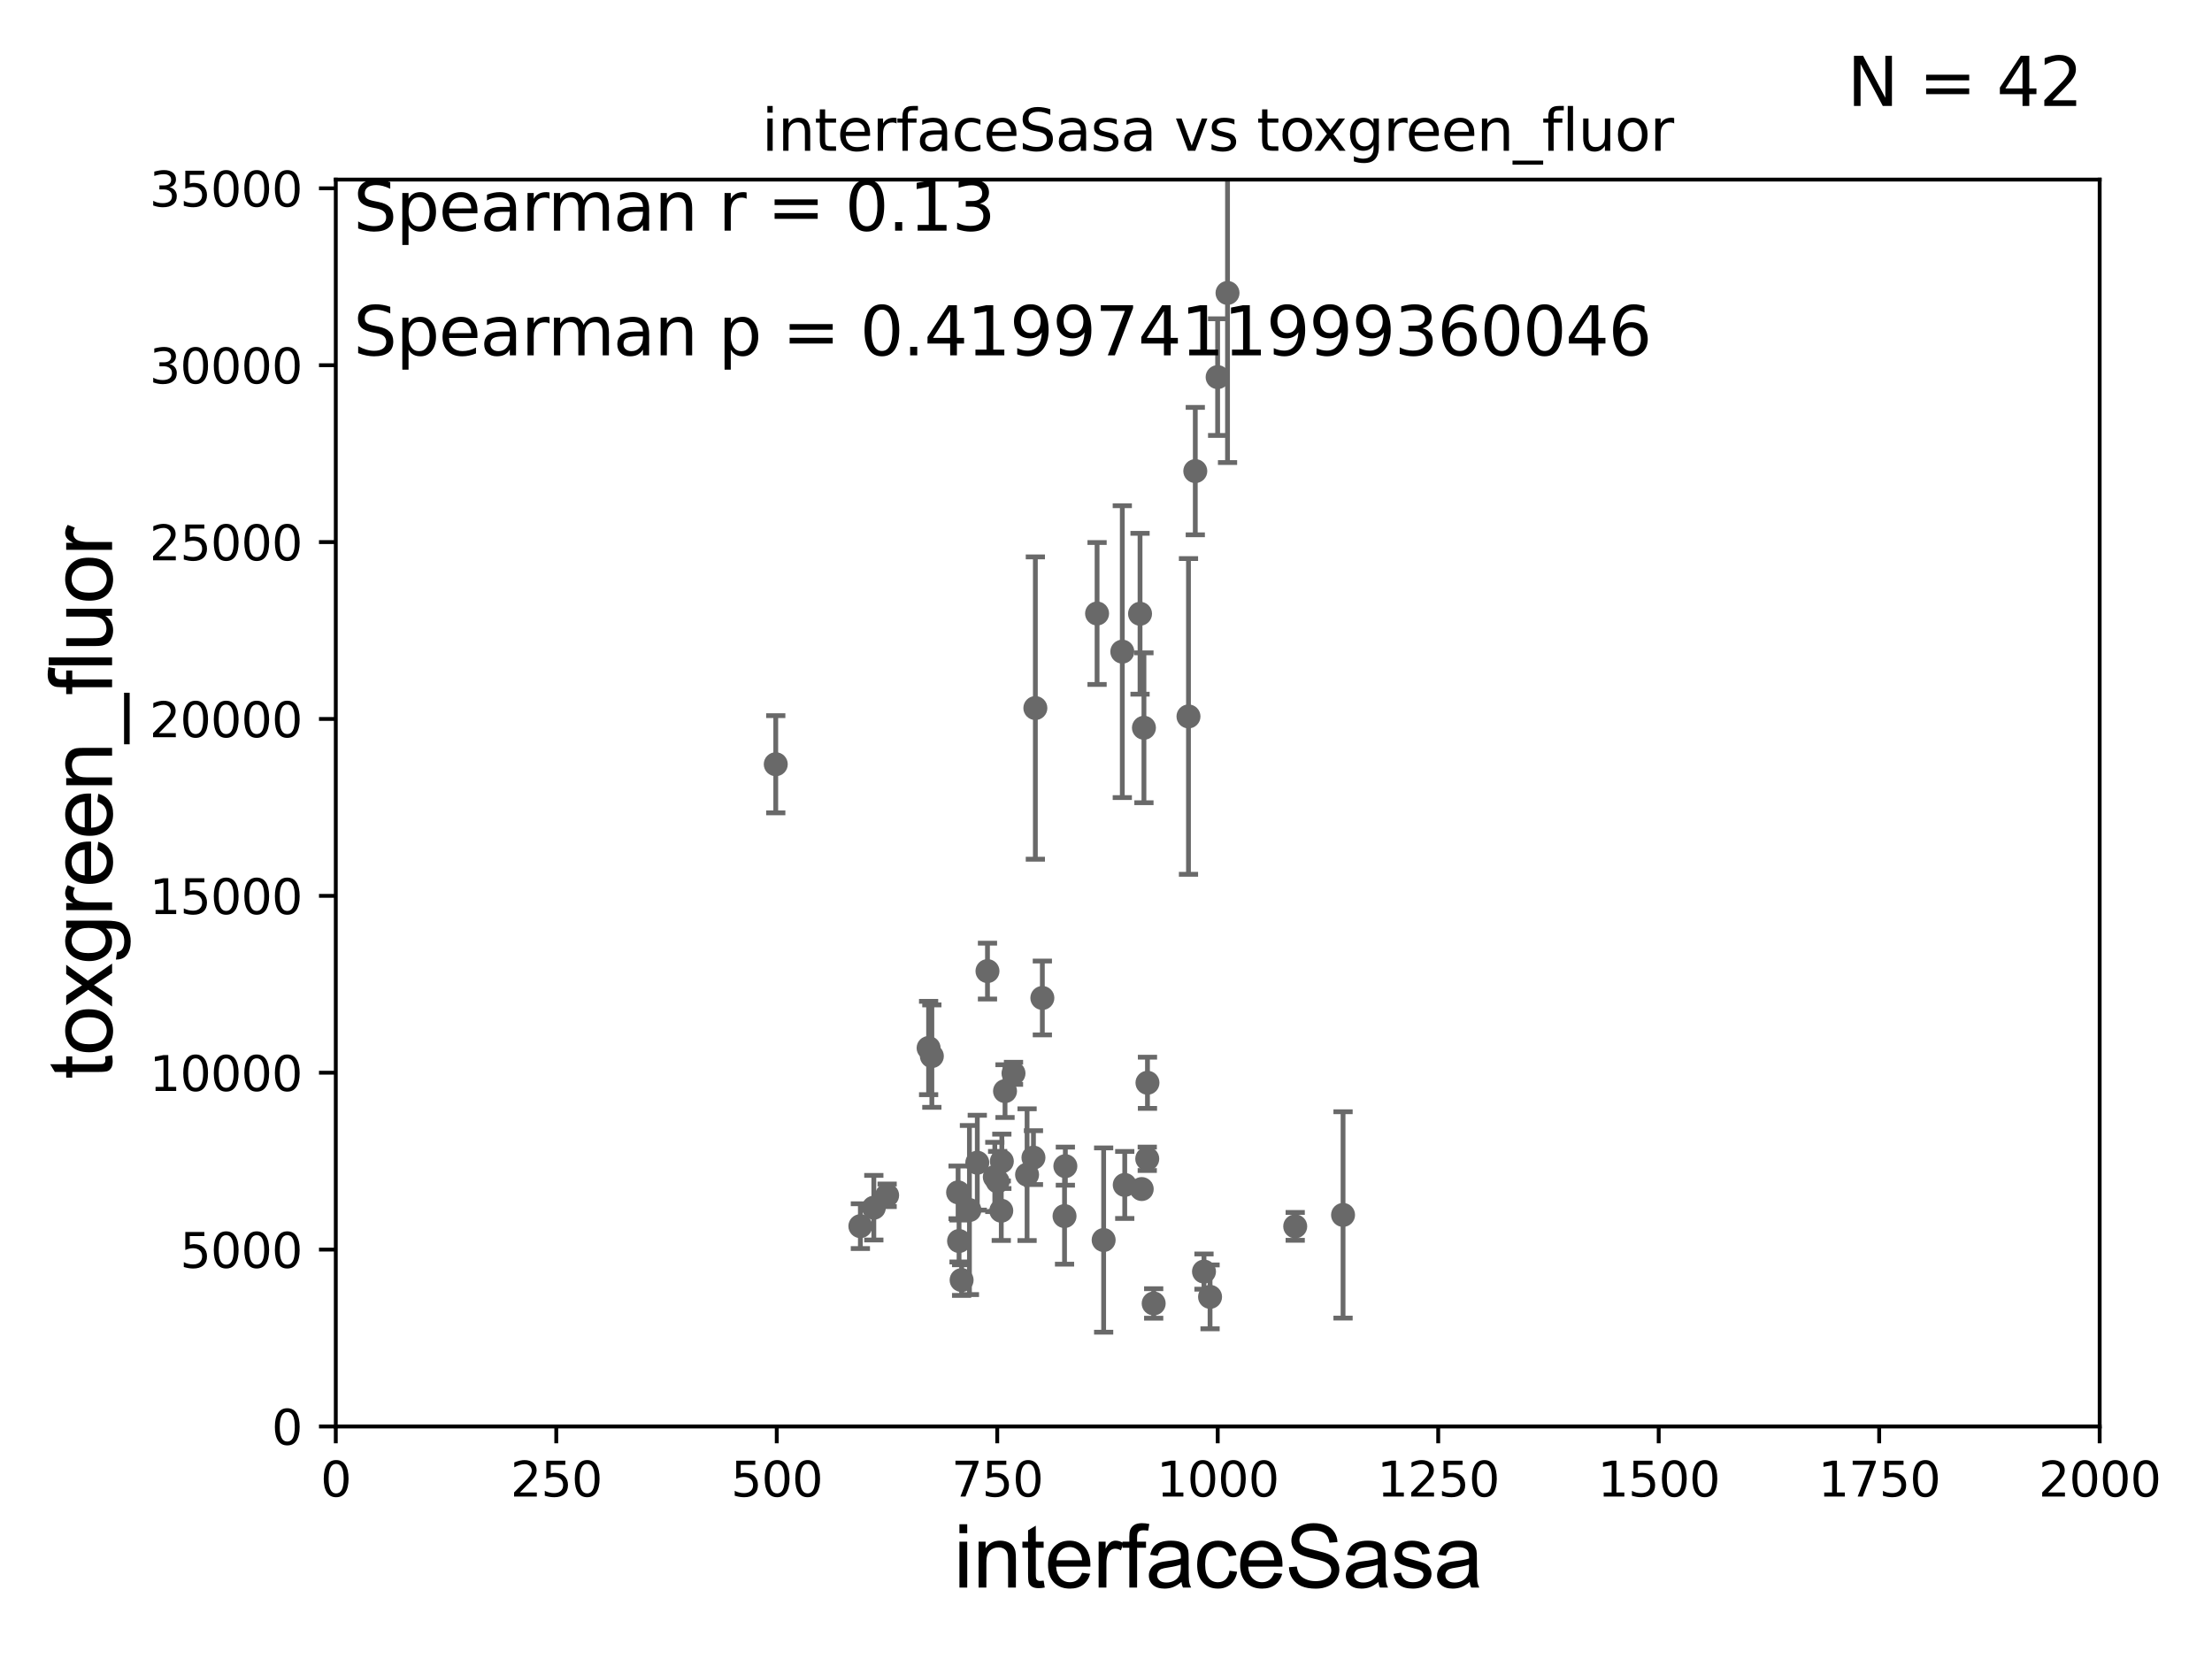 <?xml version="1.0" encoding="utf-8" standalone="no"?>
<!DOCTYPE svg PUBLIC "-//W3C//DTD SVG 1.1//EN"
  "http://www.w3.org/Graphics/SVG/1.1/DTD/svg11.dtd">
<svg xmlns:xlink="http://www.w3.org/1999/xlink" width="460.8pt" height="345.6pt" viewBox="0 0 460.8 345.6" xmlns="http://www.w3.org/2000/svg" version="1.1">
 <defs>
  <style type="text/css">*{stroke-linejoin: round; stroke-linecap: butt}</style>
 </defs>
 <g id="figure_1">
  <g id="patch_1">
   <path d="M 0 345.6 
L 460.8 345.6 
L 460.8 0 
L 0 0 
z
" style="fill: #ffffff"/>
  </g>
  <g id="axes_1">
   <g id="patch_2">
    <path d="M 69.95 297.16 
L 437.4 297.16 
L 437.4 37.411 
L 69.95 37.411 
z
" style="fill: #ffffff"/>
   </g>
   <g id="PathCollection_1">
    <defs>
     <path id="m1905a5aa98" d="M 0 1.118 
C 0.297 1.118 0.581 1 0.791 0.791 
C 1 0.581 1.118 0.297 1.118 0 
C 1.118 -0.297 1 -0.581 0.791 -0.791 
C 0.581 -1 0.297 -1.118 0 -1.118 
C -0.297 -1.118 -0.581 -1 -0.791 -0.791 
C -1 -0.581 -1.118 -0.297 -1.118 0 
C -1.118 0.297 -1 0.581 -0.791 0.791 
C -0.581 1 -0.297 1.118 0 1.118 
z
" style="stroke: #696969"/>
    </defs>
    <g clip-path="url(#pa4eaabd8e3)">
     <use xlink:href="#m1905a5aa98" x="179.231" y="255.431" style="fill: #696969; stroke: #696969"/>
     <use xlink:href="#m1905a5aa98" x="194.122" y="220.006" style="fill: #696969; stroke: #696969"/>
     <use xlink:href="#m1905a5aa98" x="208.701" y="241.922" style="fill: #696969; stroke: #696969"/>
     <use xlink:href="#m1905a5aa98" x="234.305" y="246.844" style="fill: #696969; stroke: #696969"/>
     <use xlink:href="#m1905a5aa98" x="229.91" y="258.322" style="fill: #696969; stroke: #696969"/>
     <use xlink:href="#m1905a5aa98" x="240.333" y="271.534" style="fill: #696969; stroke: #696969"/>
     <use xlink:href="#m1905a5aa98" x="182.035" y="251.586" style="fill: #696969; stroke: #696969"/>
     <use xlink:href="#m1905a5aa98" x="221.933" y="242.931" style="fill: #696969; stroke: #696969"/>
     <use xlink:href="#m1905a5aa98" x="250.813" y="264.892" style="fill: #696969; stroke: #696969"/>
     <use xlink:href="#m1905a5aa98" x="207.237" y="245.186" style="fill: #696969; stroke: #696969"/>
     <use xlink:href="#m1905a5aa98" x="239.039" y="225.561" style="fill: #696969; stroke: #696969"/>
     <use xlink:href="#m1905a5aa98" x="208.583" y="252.217" style="fill: #696969; stroke: #696969"/>
     <use xlink:href="#m1905a5aa98" x="215.684" y="147.5" style="fill: #696969; stroke: #696969"/>
     <use xlink:href="#m1905a5aa98" x="279.782" y="253.09" style="fill: #696969; stroke: #696969"/>
     <use xlink:href="#m1905a5aa98" x="217.141" y="207.894" style="fill: #696969; stroke: #696969"/>
     <use xlink:href="#m1905a5aa98" x="237.84" y="247.701" style="fill: #696969; stroke: #696969"/>
     <use xlink:href="#m1905a5aa98" x="252.077" y="270.161" style="fill: #696969; stroke: #696969"/>
     <use xlink:href="#m1905a5aa98" x="247.583" y="149.245" style="fill: #696969; stroke: #696969"/>
     <use xlink:href="#m1905a5aa98" x="213.959" y="244.705" style="fill: #696969; stroke: #696969"/>
     <use xlink:href="#m1905a5aa98" x="199.59" y="248.391" style="fill: #696969; stroke: #696969"/>
     <use xlink:href="#m1905a5aa98" x="205.71" y="202.296" style="fill: #696969; stroke: #696969"/>
     <use xlink:href="#m1905a5aa98" x="228.541" y="127.804" style="fill: #696969; stroke: #696969"/>
     <use xlink:href="#m1905a5aa98" x="161.605" y="159.204" style="fill: #696969; stroke: #696969"/>
     <use xlink:href="#m1905a5aa98" x="211.13" y="223.59" style="fill: #696969; stroke: #696969"/>
     <use xlink:href="#m1905a5aa98" x="207.826" y="246.116" style="fill: #696969; stroke: #696969"/>
     <use xlink:href="#m1905a5aa98" x="238.994" y="241.396" style="fill: #696969; stroke: #696969"/>
     <use xlink:href="#m1905a5aa98" x="203.588" y="242.21" style="fill: #696969; stroke: #696969"/>
     <use xlink:href="#m1905a5aa98" x="237.491" y="127.858" style="fill: #696969; stroke: #696969"/>
     <use xlink:href="#m1905a5aa98" x="215.287" y="241.152" style="fill: #696969; stroke: #696969"/>
     <use xlink:href="#m1905a5aa98" x="233.796" y="135.749" style="fill: #696969; stroke: #696969"/>
     <use xlink:href="#m1905a5aa98" x="255.716" y="61.025" style="fill: #696969; stroke: #696969"/>
     <use xlink:href="#m1905a5aa98" x="221.762" y="253.333" style="fill: #696969; stroke: #696969"/>
     <use xlink:href="#m1905a5aa98" x="200.321" y="266.663" style="fill: #696969; stroke: #696969"/>
     <use xlink:href="#m1905a5aa98" x="238.303" y="151.608" style="fill: #696969; stroke: #696969"/>
     <use xlink:href="#m1905a5aa98" x="193.446" y="218.317" style="fill: #696969; stroke: #696969"/>
     <use xlink:href="#m1905a5aa98" x="249.001" y="98.139" style="fill: #696969; stroke: #696969"/>
     <use xlink:href="#m1905a5aa98" x="269.817" y="255.474" style="fill: #696969; stroke: #696969"/>
     <use xlink:href="#m1905a5aa98" x="209.366" y="227.298" style="fill: #696969; stroke: #696969"/>
     <use xlink:href="#m1905a5aa98" x="201.951" y="252.074" style="fill: #696969; stroke: #696969"/>
     <use xlink:href="#m1905a5aa98" x="184.806" y="249.006" style="fill: #696969; stroke: #696969"/>
     <use xlink:href="#m1905a5aa98" x="253.655" y="78.559" style="fill: #696969; stroke: #696969"/>
     <use xlink:href="#m1905a5aa98" x="199.79" y="258.526" style="fill: #696969; stroke: #696969"/>
    </g>
   </g>
   <g id="matplotlib.axis_1">
    <g id="xtick_1">
     <g id="line2d_1">
      <defs>
       <path id="m40333fa1d7" d="M 0 0 
L 0 3.5 
" style="stroke: #000000; stroke-width: 0.8"/>
      </defs>
      <g>
       <use xlink:href="#m40333fa1d7" x="69.95" y="297.16" style="stroke: #000000; stroke-width: 0.8"/>
      </g>
     </g>
     <g id="text_1">
      <!-- 0 -->
      <g transform="translate(66.769 311.758)scale(0.1 -0.1)">
       <defs>
        <path id="DejaVuSans-30" d="M 2034 4250 
Q 1547 4250 1301 3770 
Q 1056 3291 1056 2328 
Q 1056 1369 1301 889 
Q 1547 409 2034 409 
Q 2525 409 2770 889 
Q 3016 1369 3016 2328 
Q 3016 3291 2770 3770 
Q 2525 4250 2034 4250 
z
M 2034 4750 
Q 2819 4750 3233 4129 
Q 3647 3509 3647 2328 
Q 3647 1150 3233 529 
Q 2819 -91 2034 -91 
Q 1250 -91 836 529 
Q 422 1150 422 2328 
Q 422 3509 836 4129 
Q 1250 4750 2034 4750 
z
" transform="scale(0.016)"/>
       </defs>
       <use xlink:href="#DejaVuSans-30"/>
      </g>
     </g>
    </g>
    <g id="xtick_2">
     <g id="line2d_2">
      <g>
       <use xlink:href="#m40333fa1d7" x="115.881" y="297.16" style="stroke: #000000; stroke-width: 0.8"/>
      </g>
     </g>
     <g id="text_2">
      <!-- 250 -->
      <g transform="translate(106.338 311.758)scale(0.1 -0.1)">
       <defs>
        <path id="DejaVuSans-32" d="M 1228 531 
L 3431 531 
L 3431 0 
L 469 0 
L 469 531 
Q 828 903 1448 1529 
Q 2069 2156 2228 2338 
Q 2531 2678 2651 2914 
Q 2772 3150 2772 3378 
Q 2772 3750 2511 3984 
Q 2250 4219 1831 4219 
Q 1534 4219 1204 4116 
Q 875 4013 500 3803 
L 500 4441 
Q 881 4594 1212 4672 
Q 1544 4750 1819 4750 
Q 2544 4750 2975 4387 
Q 3406 4025 3406 3419 
Q 3406 3131 3298 2873 
Q 3191 2616 2906 2266 
Q 2828 2175 2409 1742 
Q 1991 1309 1228 531 
z
" transform="scale(0.016)"/>
        <path id="DejaVuSans-35" d="M 691 4666 
L 3169 4666 
L 3169 4134 
L 1269 4134 
L 1269 2991 
Q 1406 3038 1543 3061 
Q 1681 3084 1819 3084 
Q 2600 3084 3056 2656 
Q 3513 2228 3513 1497 
Q 3513 744 3044 326 
Q 2575 -91 1722 -91 
Q 1428 -91 1123 -41 
Q 819 9 494 109 
L 494 744 
Q 775 591 1075 516 
Q 1375 441 1709 441 
Q 2250 441 2565 725 
Q 2881 1009 2881 1497 
Q 2881 1984 2565 2268 
Q 2250 2553 1709 2553 
Q 1456 2553 1204 2497 
Q 953 2441 691 2322 
L 691 4666 
z
" transform="scale(0.016)"/>
       </defs>
       <use xlink:href="#DejaVuSans-32"/>
       <use xlink:href="#DejaVuSans-35" x="63.623"/>
       <use xlink:href="#DejaVuSans-30" x="127.246"/>
      </g>
     </g>
    </g>
    <g id="xtick_3">
     <g id="line2d_3">
      <g>
       <use xlink:href="#m40333fa1d7" x="161.812" y="297.16" style="stroke: #000000; stroke-width: 0.8"/>
      </g>
     </g>
     <g id="text_3">
      <!-- 500 -->
      <g transform="translate(152.269 311.758)scale(0.1 -0.1)">
       <use xlink:href="#DejaVuSans-35"/>
       <use xlink:href="#DejaVuSans-30" x="63.623"/>
       <use xlink:href="#DejaVuSans-30" x="127.246"/>
      </g>
     </g>
    </g>
    <g id="xtick_4">
     <g id="line2d_4">
      <g>
       <use xlink:href="#m40333fa1d7" x="207.744" y="297.16" style="stroke: #000000; stroke-width: 0.8"/>
      </g>
     </g>
     <g id="text_4">
      <!-- 750 -->
      <g transform="translate(198.2 311.758)scale(0.1 -0.1)">
       <defs>
        <path id="DejaVuSans-37" d="M 525 4666 
L 3525 4666 
L 3525 4397 
L 1831 0 
L 1172 0 
L 2766 4134 
L 525 4134 
L 525 4666 
z
" transform="scale(0.016)"/>
       </defs>
       <use xlink:href="#DejaVuSans-37"/>
       <use xlink:href="#DejaVuSans-35" x="63.623"/>
       <use xlink:href="#DejaVuSans-30" x="127.246"/>
      </g>
     </g>
    </g>
    <g id="xtick_5">
     <g id="line2d_5">
      <g>
       <use xlink:href="#m40333fa1d7" x="253.675" y="297.16" style="stroke: #000000; stroke-width: 0.8"/>
      </g>
     </g>
     <g id="text_5">
      <!-- 1000 -->
      <g transform="translate(240.95 311.758)scale(0.1 -0.1)">
       <defs>
        <path id="DejaVuSans-31" d="M 794 531 
L 1825 531 
L 1825 4091 
L 703 3866 
L 703 4441 
L 1819 4666 
L 2450 4666 
L 2450 531 
L 3481 531 
L 3481 0 
L 794 0 
L 794 531 
z
" transform="scale(0.016)"/>
       </defs>
       <use xlink:href="#DejaVuSans-31"/>
       <use xlink:href="#DejaVuSans-30" x="63.623"/>
       <use xlink:href="#DejaVuSans-30" x="127.246"/>
       <use xlink:href="#DejaVuSans-30" x="190.869"/>
      </g>
     </g>
    </g>
    <g id="xtick_6">
     <g id="line2d_6">
      <g>
       <use xlink:href="#m40333fa1d7" x="299.606" y="297.16" style="stroke: #000000; stroke-width: 0.8"/>
      </g>
     </g>
     <g id="text_6">
      <!-- 1250 -->
      <g transform="translate(286.881 311.758)scale(0.1 -0.1)">
       <use xlink:href="#DejaVuSans-31"/>
       <use xlink:href="#DejaVuSans-32" x="63.623"/>
       <use xlink:href="#DejaVuSans-35" x="127.246"/>
       <use xlink:href="#DejaVuSans-30" x="190.869"/>
      </g>
     </g>
    </g>
    <g id="xtick_7">
     <g id="line2d_7">
      <g>
       <use xlink:href="#m40333fa1d7" x="345.538" y="297.16" style="stroke: #000000; stroke-width: 0.8"/>
      </g>
     </g>
     <g id="text_7">
      <!-- 1500 -->
      <g transform="translate(332.812 311.758)scale(0.1 -0.1)">
       <use xlink:href="#DejaVuSans-31"/>
       <use xlink:href="#DejaVuSans-35" x="63.623"/>
       <use xlink:href="#DejaVuSans-30" x="127.246"/>
       <use xlink:href="#DejaVuSans-30" x="190.869"/>
      </g>
     </g>
    </g>
    <g id="xtick_8">
     <g id="line2d_8">
      <g>
       <use xlink:href="#m40333fa1d7" x="391.469" y="297.16" style="stroke: #000000; stroke-width: 0.8"/>
      </g>
     </g>
     <g id="text_8">
      <!-- 1750 -->
      <g transform="translate(378.744 311.758)scale(0.1 -0.1)">
       <use xlink:href="#DejaVuSans-31"/>
       <use xlink:href="#DejaVuSans-37" x="63.623"/>
       <use xlink:href="#DejaVuSans-35" x="127.246"/>
       <use xlink:href="#DejaVuSans-30" x="190.869"/>
      </g>
     </g>
    </g>
    <g id="xtick_9">
     <g id="line2d_9">
      <g>
       <use xlink:href="#m40333fa1d7" x="437.4" y="297.16" style="stroke: #000000; stroke-width: 0.8"/>
      </g>
     </g>
     <g id="text_9">
      <!-- 2000 -->
      <g transform="translate(424.675 311.758)scale(0.1 -0.1)">
       <use xlink:href="#DejaVuSans-32"/>
       <use xlink:href="#DejaVuSans-30" x="63.623"/>
       <use xlink:href="#DejaVuSans-30" x="127.246"/>
       <use xlink:href="#DejaVuSans-30" x="190.869"/>
      </g>
     </g>
    </g>
    <g id="text_10">
     <!-- interfaceSasa -->
     <g transform="translate(198.646 330.722)scale(0.18 -0.18)">
      <defs>
       <path id="ArialMT-69" d="M 425 3934 
L 425 4581 
L 988 4581 
L 988 3934 
L 425 3934 
z
M 425 0 
L 425 3319 
L 988 3319 
L 988 0 
L 425 0 
z
" transform="scale(0.016)"/>
       <path id="ArialMT-6e" d="M 422 0 
L 422 3319 
L 928 3319 
L 928 2847 
Q 1294 3394 1984 3394 
Q 2284 3394 2536 3286 
Q 2788 3178 2913 3003 
Q 3038 2828 3088 2588 
Q 3119 2431 3119 2041 
L 3119 0 
L 2556 0 
L 2556 2019 
Q 2556 2363 2490 2533 
Q 2425 2703 2258 2804 
Q 2091 2906 1866 2906 
Q 1506 2906 1245 2678 
Q 984 2450 984 1813 
L 984 0 
L 422 0 
z
" transform="scale(0.016)"/>
       <path id="ArialMT-74" d="M 1650 503 
L 1731 6 
Q 1494 -44 1306 -44 
Q 1000 -44 831 53 
Q 663 150 594 308 
Q 525 466 525 972 
L 525 2881 
L 113 2881 
L 113 3319 
L 525 3319 
L 525 4141 
L 1084 4478 
L 1084 3319 
L 1650 3319 
L 1650 2881 
L 1084 2881 
L 1084 941 
Q 1084 700 1114 631 
Q 1144 563 1211 522 
Q 1278 481 1403 481 
Q 1497 481 1650 503 
z
" transform="scale(0.016)"/>
       <path id="ArialMT-65" d="M 2694 1069 
L 3275 997 
Q 3138 488 2766 206 
Q 2394 -75 1816 -75 
Q 1088 -75 661 373 
Q 234 822 234 1631 
Q 234 2469 665 2931 
Q 1097 3394 1784 3394 
Q 2450 3394 2872 2941 
Q 3294 2488 3294 1666 
Q 3294 1616 3291 1516 
L 816 1516 
Q 847 969 1125 678 
Q 1403 388 1819 388 
Q 2128 388 2347 550 
Q 2566 713 2694 1069 
z
M 847 1978 
L 2700 1978 
Q 2663 2397 2488 2606 
Q 2219 2931 1791 2931 
Q 1403 2931 1139 2672 
Q 875 2413 847 1978 
z
" transform="scale(0.016)"/>
       <path id="ArialMT-72" d="M 416 0 
L 416 3319 
L 922 3319 
L 922 2816 
Q 1116 3169 1280 3281 
Q 1444 3394 1641 3394 
Q 1925 3394 2219 3213 
L 2025 2691 
Q 1819 2813 1613 2813 
Q 1428 2813 1281 2702 
Q 1134 2591 1072 2394 
Q 978 2094 978 1738 
L 978 0 
L 416 0 
z
" transform="scale(0.016)"/>
       <path id="ArialMT-66" d="M 556 0 
L 556 2881 
L 59 2881 
L 59 3319 
L 556 3319 
L 556 3672 
Q 556 4006 616 4169 
Q 697 4388 901 4523 
Q 1106 4659 1475 4659 
Q 1713 4659 2000 4603 
L 1916 4113 
Q 1741 4144 1584 4144 
Q 1328 4144 1222 4034 
Q 1116 3925 1116 3625 
L 1116 3319 
L 1763 3319 
L 1763 2881 
L 1116 2881 
L 1116 0 
L 556 0 
z
" transform="scale(0.016)"/>
       <path id="ArialMT-61" d="M 2588 409 
Q 2275 144 1986 34 
Q 1697 -75 1366 -75 
Q 819 -75 525 192 
Q 231 459 231 875 
Q 231 1119 342 1320 
Q 453 1522 633 1644 
Q 813 1766 1038 1828 
Q 1203 1872 1538 1913 
Q 2219 1994 2541 2106 
Q 2544 2222 2544 2253 
Q 2544 2597 2384 2738 
Q 2169 2928 1744 2928 
Q 1347 2928 1158 2789 
Q 969 2650 878 2297 
L 328 2372 
Q 403 2725 575 2942 
Q 747 3159 1072 3276 
Q 1397 3394 1825 3394 
Q 2250 3394 2515 3294 
Q 2781 3194 2906 3042 
Q 3031 2891 3081 2659 
Q 3109 2516 3109 2141 
L 3109 1391 
Q 3109 606 3145 398 
Q 3181 191 3288 0 
L 2700 0 
Q 2613 175 2588 409 
z
M 2541 1666 
Q 2234 1541 1622 1453 
Q 1275 1403 1131 1340 
Q 988 1278 909 1158 
Q 831 1038 831 891 
Q 831 666 1001 516 
Q 1172 366 1500 366 
Q 1825 366 2078 508 
Q 2331 650 2450 897 
Q 2541 1088 2541 1459 
L 2541 1666 
z
" transform="scale(0.016)"/>
       <path id="ArialMT-63" d="M 2588 1216 
L 3141 1144 
Q 3050 572 2676 248 
Q 2303 -75 1759 -75 
Q 1078 -75 664 370 
Q 250 816 250 1647 
Q 250 2184 428 2587 
Q 606 2991 970 3192 
Q 1334 3394 1763 3394 
Q 2303 3394 2647 3120 
Q 2991 2847 3088 2344 
L 2541 2259 
Q 2463 2594 2264 2762 
Q 2066 2931 1784 2931 
Q 1359 2931 1093 2626 
Q 828 2322 828 1663 
Q 828 994 1084 691 
Q 1341 388 1753 388 
Q 2084 388 2306 591 
Q 2528 794 2588 1216 
z
" transform="scale(0.016)"/>
       <path id="ArialMT-53" d="M 288 1472 
L 859 1522 
Q 900 1178 1048 958 
Q 1197 738 1509 602 
Q 1822 466 2213 466 
Q 2559 466 2825 569 
Q 3091 672 3220 851 
Q 3350 1031 3350 1244 
Q 3350 1459 3225 1620 
Q 3100 1781 2813 1891 
Q 2628 1963 1997 2114 
Q 1366 2266 1113 2400 
Q 784 2572 623 2826 
Q 463 3081 463 3397 
Q 463 3744 659 4045 
Q 856 4347 1234 4503 
Q 1613 4659 2075 4659 
Q 2584 4659 2973 4495 
Q 3363 4331 3572 4012 
Q 3781 3694 3797 3291 
L 3216 3247 
Q 3169 3681 2898 3903 
Q 2628 4125 2100 4125 
Q 1550 4125 1298 3923 
Q 1047 3722 1047 3438 
Q 1047 3191 1225 3031 
Q 1400 2872 2139 2705 
Q 2878 2538 3153 2413 
Q 3553 2228 3743 1945 
Q 3934 1663 3934 1294 
Q 3934 928 3725 604 
Q 3516 281 3123 101 
Q 2731 -78 2241 -78 
Q 1619 -78 1198 103 
Q 778 284 539 648 
Q 300 1013 288 1472 
z
" transform="scale(0.016)"/>
       <path id="ArialMT-73" d="M 197 991 
L 753 1078 
Q 800 744 1014 566 
Q 1228 388 1613 388 
Q 2000 388 2187 545 
Q 2375 703 2375 916 
Q 2375 1106 2209 1216 
Q 2094 1291 1634 1406 
Q 1016 1563 777 1677 
Q 538 1791 414 1992 
Q 291 2194 291 2438 
Q 291 2659 392 2848 
Q 494 3038 669 3163 
Q 800 3259 1026 3326 
Q 1253 3394 1513 3394 
Q 1903 3394 2198 3281 
Q 2494 3169 2634 2976 
Q 2775 2784 2828 2463 
L 2278 2388 
Q 2241 2644 2061 2787 
Q 1881 2931 1553 2931 
Q 1166 2931 1000 2803 
Q 834 2675 834 2503 
Q 834 2394 903 2306 
Q 972 2216 1119 2156 
Q 1203 2125 1616 2013 
Q 2213 1853 2448 1751 
Q 2684 1650 2818 1456 
Q 2953 1263 2953 975 
Q 2953 694 2789 445 
Q 2625 197 2315 61 
Q 2006 -75 1616 -75 
Q 969 -75 630 194 
Q 291 463 197 991 
z
" transform="scale(0.016)"/>
      </defs>
      <use xlink:href="#ArialMT-69"/>
      <use xlink:href="#ArialMT-6e" x="22.217"/>
      <use xlink:href="#ArialMT-74" x="77.832"/>
      <use xlink:href="#ArialMT-65" x="105.615"/>
      <use xlink:href="#ArialMT-72" x="161.23"/>
      <use xlink:href="#ArialMT-66" x="194.531"/>
      <use xlink:href="#ArialMT-61" x="222.314"/>
      <use xlink:href="#ArialMT-63" x="277.93"/>
      <use xlink:href="#ArialMT-65" x="327.93"/>
      <use xlink:href="#ArialMT-53" x="383.545"/>
      <use xlink:href="#ArialMT-61" x="450.244"/>
      <use xlink:href="#ArialMT-73" x="505.859"/>
      <use xlink:href="#ArialMT-61" x="555.859"/>
     </g>
    </g>
   </g>
   <g id="matplotlib.axis_2">
    <g id="ytick_1">
     <g id="line2d_10">
      <defs>
       <path id="mf771073699" d="M 0 0 
L -3.5 0 
" style="stroke: #000000; stroke-width: 0.8"/>
      </defs>
      <g>
       <use xlink:href="#mf771073699" x="69.95" y="297.16" style="stroke: #000000; stroke-width: 0.8"/>
      </g>
     </g>
     <g id="text_11">
      <!-- 0 -->
      <g transform="translate(56.587 300.959)scale(0.1 -0.1)">
       <use xlink:href="#DejaVuSans-30"/>
      </g>
     </g>
    </g>
    <g id="ytick_2">
     <g id="line2d_11">
      <g>
       <use xlink:href="#mf771073699" x="69.95" y="260.313" style="stroke: #000000; stroke-width: 0.8"/>
      </g>
     </g>
     <g id="text_12">
      <!-- 5000 -->
      <g transform="translate(37.5 264.112)scale(0.1 -0.1)">
       <use xlink:href="#DejaVuSans-35"/>
       <use xlink:href="#DejaVuSans-30" x="63.623"/>
       <use xlink:href="#DejaVuSans-30" x="127.246"/>
       <use xlink:href="#DejaVuSans-30" x="190.869"/>
      </g>
     </g>
    </g>
    <g id="ytick_3">
     <g id="line2d_12">
      <g>
       <use xlink:href="#mf771073699" x="69.95" y="223.467" style="stroke: #000000; stroke-width: 0.8"/>
      </g>
     </g>
     <g id="text_13">
      <!-- 10000 -->
      <g transform="translate(31.137 227.266)scale(0.1 -0.1)">
       <use xlink:href="#DejaVuSans-31"/>
       <use xlink:href="#DejaVuSans-30" x="63.623"/>
       <use xlink:href="#DejaVuSans-30" x="127.246"/>
       <use xlink:href="#DejaVuSans-30" x="190.869"/>
       <use xlink:href="#DejaVuSans-30" x="254.492"/>
      </g>
     </g>
    </g>
    <g id="ytick_4">
     <g id="line2d_13">
      <g>
       <use xlink:href="#mf771073699" x="69.95" y="186.62" style="stroke: #000000; stroke-width: 0.8"/>
      </g>
     </g>
     <g id="text_14">
      <!-- 15000 -->
      <g transform="translate(31.137 190.419)scale(0.1 -0.1)">
       <use xlink:href="#DejaVuSans-31"/>
       <use xlink:href="#DejaVuSans-35" x="63.623"/>
       <use xlink:href="#DejaVuSans-30" x="127.246"/>
       <use xlink:href="#DejaVuSans-30" x="190.869"/>
       <use xlink:href="#DejaVuSans-30" x="254.492"/>
      </g>
     </g>
    </g>
    <g id="ytick_5">
     <g id="line2d_14">
      <g>
       <use xlink:href="#mf771073699" x="69.95" y="149.773" style="stroke: #000000; stroke-width: 0.8"/>
      </g>
     </g>
     <g id="text_15">
      <!-- 20000 -->
      <g transform="translate(31.137 153.572)scale(0.1 -0.1)">
       <use xlink:href="#DejaVuSans-32"/>
       <use xlink:href="#DejaVuSans-30" x="63.623"/>
       <use xlink:href="#DejaVuSans-30" x="127.246"/>
       <use xlink:href="#DejaVuSans-30" x="190.869"/>
       <use xlink:href="#DejaVuSans-30" x="254.492"/>
      </g>
     </g>
    </g>
    <g id="ytick_6">
     <g id="line2d_15">
      <g>
       <use xlink:href="#mf771073699" x="69.95" y="112.926" style="stroke: #000000; stroke-width: 0.8"/>
      </g>
     </g>
     <g id="text_16">
      <!-- 25000 -->
      <g transform="translate(31.137 116.726)scale(0.1 -0.1)">
       <use xlink:href="#DejaVuSans-32"/>
       <use xlink:href="#DejaVuSans-35" x="63.623"/>
       <use xlink:href="#DejaVuSans-30" x="127.246"/>
       <use xlink:href="#DejaVuSans-30" x="190.869"/>
       <use xlink:href="#DejaVuSans-30" x="254.492"/>
      </g>
     </g>
    </g>
    <g id="ytick_7">
     <g id="line2d_16">
      <g>
       <use xlink:href="#mf771073699" x="69.95" y="76.08" style="stroke: #000000; stroke-width: 0.8"/>
      </g>
     </g>
     <g id="text_17">
      <!-- 30000 -->
      <g transform="translate(31.137 79.879)scale(0.1 -0.1)">
       <defs>
        <path id="DejaVuSans-33" d="M 2597 2516 
Q 3050 2419 3304 2112 
Q 3559 1806 3559 1356 
Q 3559 666 3084 287 
Q 2609 -91 1734 -91 
Q 1441 -91 1130 -33 
Q 819 25 488 141 
L 488 750 
Q 750 597 1062 519 
Q 1375 441 1716 441 
Q 2309 441 2620 675 
Q 2931 909 2931 1356 
Q 2931 1769 2642 2001 
Q 2353 2234 1838 2234 
L 1294 2234 
L 1294 2753 
L 1863 2753 
Q 2328 2753 2575 2939 
Q 2822 3125 2822 3475 
Q 2822 3834 2567 4026 
Q 2313 4219 1838 4219 
Q 1578 4219 1281 4162 
Q 984 4106 628 3988 
L 628 4550 
Q 988 4650 1302 4700 
Q 1616 4750 1894 4750 
Q 2613 4750 3031 4423 
Q 3450 4097 3450 3541 
Q 3450 3153 3228 2886 
Q 3006 2619 2597 2516 
z
" transform="scale(0.016)"/>
       </defs>
       <use xlink:href="#DejaVuSans-33"/>
       <use xlink:href="#DejaVuSans-30" x="63.623"/>
       <use xlink:href="#DejaVuSans-30" x="127.246"/>
       <use xlink:href="#DejaVuSans-30" x="190.869"/>
       <use xlink:href="#DejaVuSans-30" x="254.492"/>
      </g>
     </g>
    </g>
    <g id="ytick_8">
     <g id="line2d_17">
      <g>
       <use xlink:href="#mf771073699" x="69.95" y="39.233" style="stroke: #000000; stroke-width: 0.8"/>
      </g>
     </g>
     <g id="text_18">
      <!-- 35000 -->
      <g transform="translate(31.137 43.032)scale(0.1 -0.1)">
       <use xlink:href="#DejaVuSans-33"/>
       <use xlink:href="#DejaVuSans-35" x="63.623"/>
       <use xlink:href="#DejaVuSans-30" x="127.246"/>
       <use xlink:href="#DejaVuSans-30" x="190.869"/>
       <use xlink:href="#DejaVuSans-30" x="254.492"/>
      </g>
     </g>
    </g>
    <g id="text_19">
     <!-- toxgreen_fluor -->
     <g transform="translate(23.349 224.818)rotate(-90)scale(0.18 -0.18)">
      <defs>
       <path id="ArialMT-6f" d="M 213 1659 
Q 213 2581 725 3025 
Q 1153 3394 1769 3394 
Q 2453 3394 2887 2945 
Q 3322 2497 3322 1706 
Q 3322 1066 3130 698 
Q 2938 331 2570 128 
Q 2203 -75 1769 -75 
Q 1072 -75 642 372 
Q 213 819 213 1659 
z
M 791 1659 
Q 791 1022 1069 705 
Q 1347 388 1769 388 
Q 2188 388 2466 706 
Q 2744 1025 2744 1678 
Q 2744 2294 2464 2611 
Q 2184 2928 1769 2928 
Q 1347 2928 1069 2612 
Q 791 2297 791 1659 
z
" transform="scale(0.016)"/>
       <path id="ArialMT-78" d="M 47 0 
L 1259 1725 
L 138 3319 
L 841 3319 
L 1350 2541 
Q 1494 2319 1581 2169 
Q 1719 2375 1834 2534 
L 2394 3319 
L 3066 3319 
L 1919 1756 
L 3153 0 
L 2463 0 
L 1781 1031 
L 1600 1309 
L 728 0 
L 47 0 
z
" transform="scale(0.016)"/>
       <path id="ArialMT-67" d="M 319 -275 
L 866 -356 
Q 900 -609 1056 -725 
Q 1266 -881 1628 -881 
Q 2019 -881 2231 -725 
Q 2444 -569 2519 -288 
Q 2563 -116 2559 434 
Q 2191 0 1641 0 
Q 956 0 581 494 
Q 206 988 206 1678 
Q 206 2153 378 2554 
Q 550 2956 876 3175 
Q 1203 3394 1644 3394 
Q 2231 3394 2613 2919 
L 2613 3319 
L 3131 3319 
L 3131 450 
Q 3131 -325 2973 -648 
Q 2816 -972 2473 -1159 
Q 2131 -1347 1631 -1347 
Q 1038 -1347 672 -1080 
Q 306 -813 319 -275 
z
M 784 1719 
Q 784 1066 1043 766 
Q 1303 466 1694 466 
Q 2081 466 2343 764 
Q 2606 1063 2606 1700 
Q 2606 2309 2336 2618 
Q 2066 2928 1684 2928 
Q 1309 2928 1046 2623 
Q 784 2319 784 1719 
z
" transform="scale(0.016)"/>
       <path id="ArialMT-5f" d="M -97 -1272 
L -97 -866 
L 3631 -866 
L 3631 -1272 
L -97 -1272 
z
" transform="scale(0.016)"/>
       <path id="ArialMT-6c" d="M 409 0 
L 409 4581 
L 972 4581 
L 972 0 
L 409 0 
z
" transform="scale(0.016)"/>
       <path id="ArialMT-75" d="M 2597 0 
L 2597 488 
Q 2209 -75 1544 -75 
Q 1250 -75 995 37 
Q 741 150 617 320 
Q 494 491 444 738 
Q 409 903 409 1263 
L 409 3319 
L 972 3319 
L 972 1478 
Q 972 1038 1006 884 
Q 1059 663 1231 536 
Q 1403 409 1656 409 
Q 1909 409 2131 539 
Q 2353 669 2445 892 
Q 2538 1116 2538 1541 
L 2538 3319 
L 3100 3319 
L 3100 0 
L 2597 0 
z
" transform="scale(0.016)"/>
      </defs>
      <use xlink:href="#ArialMT-74"/>
      <use xlink:href="#ArialMT-6f" x="27.783"/>
      <use xlink:href="#ArialMT-78" x="83.398"/>
      <use xlink:href="#ArialMT-67" x="133.398"/>
      <use xlink:href="#ArialMT-72" x="189.014"/>
      <use xlink:href="#ArialMT-65" x="222.314"/>
      <use xlink:href="#ArialMT-65" x="277.93"/>
      <use xlink:href="#ArialMT-6e" x="333.545"/>
      <use xlink:href="#ArialMT-5f" x="389.16"/>
      <use xlink:href="#ArialMT-66" x="444.775"/>
      <use xlink:href="#ArialMT-6c" x="472.559"/>
      <use xlink:href="#ArialMT-75" x="494.775"/>
      <use xlink:href="#ArialMT-6f" x="550.391"/>
      <use xlink:href="#ArialMT-72" x="606.006"/>
     </g>
    </g>
   </g>
   <g id="LineCollection_1">
    <path d="M 179.231 260.092 
L 179.231 250.77 
" clip-path="url(#pa4eaabd8e3)" style="fill: none; stroke: #696969"/>
    <path d="M 194.122 230.674 
L 194.122 209.338 
" clip-path="url(#pa4eaabd8e3)" style="fill: none; stroke: #696969"/>
    <path d="M 208.701 247.585 
L 208.701 236.259 
" clip-path="url(#pa4eaabd8e3)" style="fill: none; stroke: #696969"/>
    <path d="M 234.305 253.824 
L 234.305 239.865 
" clip-path="url(#pa4eaabd8e3)" style="fill: none; stroke: #696969"/>
    <path d="M 229.91 277.515 
L 229.91 239.129 
" clip-path="url(#pa4eaabd8e3)" style="fill: none; stroke: #696969"/>
    <path d="M 240.333 274.604 
L 240.333 268.463 
" clip-path="url(#pa4eaabd8e3)" style="fill: none; stroke: #696969"/>
    <path d="M 182.035 258.313 
L 182.035 244.858 
" clip-path="url(#pa4eaabd8e3)" style="fill: none; stroke: #696969"/>
    <path d="M 221.933 246.895 
L 221.933 238.966 
" clip-path="url(#pa4eaabd8e3)" style="fill: none; stroke: #696969"/>
    <path d="M 250.813 268.557 
L 250.813 261.227 
" clip-path="url(#pa4eaabd8e3)" style="fill: none; stroke: #696969"/>
    <path d="M 207.237 252.405 
L 207.237 237.966 
" clip-path="url(#pa4eaabd8e3)" style="fill: none; stroke: #696969"/>
    <path d="M 239.039 230.894 
L 239.039 220.228 
" clip-path="url(#pa4eaabd8e3)" style="fill: none; stroke: #696969"/>
    <path d="M 208.583 258.412 
L 208.583 246.023 
" clip-path="url(#pa4eaabd8e3)" style="fill: none; stroke: #696969"/>
    <path d="M 215.684 178.987 
L 215.684 116.012 
" clip-path="url(#pa4eaabd8e3)" style="fill: none; stroke: #696969"/>
    <path d="M 279.782 274.582 
L 279.782 231.597 
" clip-path="url(#pa4eaabd8e3)" style="fill: none; stroke: #696969"/>
    <path d="M 217.141 215.59 
L 217.141 200.198 
" clip-path="url(#pa4eaabd8e3)" style="fill: none; stroke: #696969"/>
    <path d="M 237.84 248.617 
L 237.84 246.784 
" clip-path="url(#pa4eaabd8e3)" style="fill: none; stroke: #696969"/>
    <path d="M 252.077 276.811 
L 252.077 263.511 
" clip-path="url(#pa4eaabd8e3)" style="fill: none; stroke: #696969"/>
    <path d="M 247.583 182.133 
L 247.583 116.358 
" clip-path="url(#pa4eaabd8e3)" style="fill: none; stroke: #696969"/>
    <path d="M 213.959 258.426 
L 213.959 230.985 
" clip-path="url(#pa4eaabd8e3)" style="fill: none; stroke: #696969"/>
    <path d="M 199.59 253.88 
L 199.59 242.903 
" clip-path="url(#pa4eaabd8e3)" style="fill: none; stroke: #696969"/>
    <path d="M 205.71 208.116 
L 205.71 196.477 
" clip-path="url(#pa4eaabd8e3)" style="fill: none; stroke: #696969"/>
    <path d="M 228.541 142.585 
L 228.541 113.023 
" clip-path="url(#pa4eaabd8e3)" style="fill: none; stroke: #696969"/>
    <path d="M 161.605 169.327 
L 161.605 149.081 
" clip-path="url(#pa4eaabd8e3)" style="fill: none; stroke: #696969"/>
    <path d="M 211.13 225.89 
L 211.13 221.289 
" clip-path="url(#pa4eaabd8e3)" style="fill: none; stroke: #696969"/>
    <path d="M 207.826 252.373 
L 207.826 239.859 
" clip-path="url(#pa4eaabd8e3)" style="fill: none; stroke: #696969"/>
    <path d="M 238.994 243.837 
L 238.994 238.955 
" clip-path="url(#pa4eaabd8e3)" style="fill: none; stroke: #696969"/>
    <path d="M 203.588 252.089 
L 203.588 232.331 
" clip-path="url(#pa4eaabd8e3)" style="fill: none; stroke: #696969"/>
    <path d="M 237.491 144.611 
L 237.491 111.105 
" clip-path="url(#pa4eaabd8e3)" style="fill: none; stroke: #696969"/>
    <path d="M 215.287 246.758 
L 215.287 235.545 
" clip-path="url(#pa4eaabd8e3)" style="fill: none; stroke: #696969"/>
    <path d="M 233.796 166.151 
L 233.796 105.348 
" clip-path="url(#pa4eaabd8e3)" style="fill: none; stroke: #696969"/>
    <path d="M 255.716 96.355 
L 255.716 25.695 
" clip-path="url(#pa4eaabd8e3)" style="fill: none; stroke: #696969"/>
    <path d="M 221.762 263.354 
L 221.762 243.313 
" clip-path="url(#pa4eaabd8e3)" style="fill: none; stroke: #696969"/>
    <path d="M 200.321 269.855 
L 200.321 263.471 
" clip-path="url(#pa4eaabd8e3)" style="fill: none; stroke: #696969"/>
    <path d="M 238.303 167.218 
L 238.303 135.999 
" clip-path="url(#pa4eaabd8e3)" style="fill: none; stroke: #696969"/>
    <path d="M 193.446 228.039 
L 193.446 208.594 
" clip-path="url(#pa4eaabd8e3)" style="fill: none; stroke: #696969"/>
    <path d="M 249.001 111.411 
L 249.001 84.868 
" clip-path="url(#pa4eaabd8e3)" style="fill: none; stroke: #696969"/>
    <path d="M 269.817 258.374 
L 269.817 252.573 
" clip-path="url(#pa4eaabd8e3)" style="fill: none; stroke: #696969"/>
    <path d="M 209.366 232.792 
L 209.366 221.803 
" clip-path="url(#pa4eaabd8e3)" style="fill: none; stroke: #696969"/>
    <path d="M 201.951 269.683 
L 201.951 234.465 
" clip-path="url(#pa4eaabd8e3)" style="fill: none; stroke: #696969"/>
    <path d="M 184.806 251.356 
L 184.806 246.655 
" clip-path="url(#pa4eaabd8e3)" style="fill: none; stroke: #696969"/>
    <path d="M 253.655 90.71 
L 253.655 66.407 
" clip-path="url(#pa4eaabd8e3)" style="fill: none; stroke: #696969"/>
    <path d="M 199.79 262.89 
L 199.79 254.161 
" clip-path="url(#pa4eaabd8e3)" style="fill: none; stroke: #696969"/>
   </g>
   <g id="line2d_18">
    <defs>
     <path id="m04db74f75c" d="M 2 0 
L -2 -0 
" style="stroke: #696969"/>
    </defs>
    <g clip-path="url(#pa4eaabd8e3)">
     <use xlink:href="#m04db74f75c" x="179.231" y="260.092" style="fill: #696969; stroke: #696969"/>
     <use xlink:href="#m04db74f75c" x="194.122" y="230.674" style="fill: #696969; stroke: #696969"/>
     <use xlink:href="#m04db74f75c" x="208.701" y="247.585" style="fill: #696969; stroke: #696969"/>
     <use xlink:href="#m04db74f75c" x="234.305" y="253.824" style="fill: #696969; stroke: #696969"/>
     <use xlink:href="#m04db74f75c" x="229.91" y="277.515" style="fill: #696969; stroke: #696969"/>
     <use xlink:href="#m04db74f75c" x="240.333" y="274.604" style="fill: #696969; stroke: #696969"/>
     <use xlink:href="#m04db74f75c" x="182.035" y="258.313" style="fill: #696969; stroke: #696969"/>
     <use xlink:href="#m04db74f75c" x="221.933" y="246.895" style="fill: #696969; stroke: #696969"/>
     <use xlink:href="#m04db74f75c" x="250.813" y="268.557" style="fill: #696969; stroke: #696969"/>
     <use xlink:href="#m04db74f75c" x="207.237" y="252.405" style="fill: #696969; stroke: #696969"/>
     <use xlink:href="#m04db74f75c" x="239.039" y="230.894" style="fill: #696969; stroke: #696969"/>
     <use xlink:href="#m04db74f75c" x="208.583" y="258.412" style="fill: #696969; stroke: #696969"/>
     <use xlink:href="#m04db74f75c" x="215.684" y="178.987" style="fill: #696969; stroke: #696969"/>
     <use xlink:href="#m04db74f75c" x="279.782" y="274.582" style="fill: #696969; stroke: #696969"/>
     <use xlink:href="#m04db74f75c" x="217.141" y="215.59" style="fill: #696969; stroke: #696969"/>
     <use xlink:href="#m04db74f75c" x="237.84" y="248.617" style="fill: #696969; stroke: #696969"/>
     <use xlink:href="#m04db74f75c" x="252.077" y="276.811" style="fill: #696969; stroke: #696969"/>
     <use xlink:href="#m04db74f75c" x="247.583" y="182.133" style="fill: #696969; stroke: #696969"/>
     <use xlink:href="#m04db74f75c" x="213.959" y="258.426" style="fill: #696969; stroke: #696969"/>
     <use xlink:href="#m04db74f75c" x="199.59" y="253.88" style="fill: #696969; stroke: #696969"/>
     <use xlink:href="#m04db74f75c" x="205.71" y="208.116" style="fill: #696969; stroke: #696969"/>
     <use xlink:href="#m04db74f75c" x="228.541" y="142.585" style="fill: #696969; stroke: #696969"/>
     <use xlink:href="#m04db74f75c" x="161.605" y="169.327" style="fill: #696969; stroke: #696969"/>
     <use xlink:href="#m04db74f75c" x="211.13" y="225.89" style="fill: #696969; stroke: #696969"/>
     <use xlink:href="#m04db74f75c" x="207.826" y="252.373" style="fill: #696969; stroke: #696969"/>
     <use xlink:href="#m04db74f75c" x="238.994" y="243.837" style="fill: #696969; stroke: #696969"/>
     <use xlink:href="#m04db74f75c" x="203.588" y="252.089" style="fill: #696969; stroke: #696969"/>
     <use xlink:href="#m04db74f75c" x="237.491" y="144.611" style="fill: #696969; stroke: #696969"/>
     <use xlink:href="#m04db74f75c" x="215.287" y="246.758" style="fill: #696969; stroke: #696969"/>
     <use xlink:href="#m04db74f75c" x="233.796" y="166.151" style="fill: #696969; stroke: #696969"/>
     <use xlink:href="#m04db74f75c" x="255.716" y="96.355" style="fill: #696969; stroke: #696969"/>
     <use xlink:href="#m04db74f75c" x="221.762" y="263.354" style="fill: #696969; stroke: #696969"/>
     <use xlink:href="#m04db74f75c" x="200.321" y="269.855" style="fill: #696969; stroke: #696969"/>
     <use xlink:href="#m04db74f75c" x="238.303" y="167.218" style="fill: #696969; stroke: #696969"/>
     <use xlink:href="#m04db74f75c" x="193.446" y="228.039" style="fill: #696969; stroke: #696969"/>
     <use xlink:href="#m04db74f75c" x="249.001" y="111.411" style="fill: #696969; stroke: #696969"/>
     <use xlink:href="#m04db74f75c" x="269.817" y="258.374" style="fill: #696969; stroke: #696969"/>
     <use xlink:href="#m04db74f75c" x="209.366" y="232.792" style="fill: #696969; stroke: #696969"/>
     <use xlink:href="#m04db74f75c" x="201.951" y="269.683" style="fill: #696969; stroke: #696969"/>
     <use xlink:href="#m04db74f75c" x="184.806" y="251.356" style="fill: #696969; stroke: #696969"/>
     <use xlink:href="#m04db74f75c" x="253.655" y="90.71" style="fill: #696969; stroke: #696969"/>
     <use xlink:href="#m04db74f75c" x="199.79" y="262.89" style="fill: #696969; stroke: #696969"/>
    </g>
   </g>
   <g id="line2d_19">
    <g clip-path="url(#pa4eaabd8e3)">
     <use xlink:href="#m04db74f75c" x="179.231" y="250.77" style="fill: #696969; stroke: #696969"/>
     <use xlink:href="#m04db74f75c" x="194.122" y="209.338" style="fill: #696969; stroke: #696969"/>
     <use xlink:href="#m04db74f75c" x="208.701" y="236.259" style="fill: #696969; stroke: #696969"/>
     <use xlink:href="#m04db74f75c" x="234.305" y="239.865" style="fill: #696969; stroke: #696969"/>
     <use xlink:href="#m04db74f75c" x="229.91" y="239.129" style="fill: #696969; stroke: #696969"/>
     <use xlink:href="#m04db74f75c" x="240.333" y="268.463" style="fill: #696969; stroke: #696969"/>
     <use xlink:href="#m04db74f75c" x="182.035" y="244.858" style="fill: #696969; stroke: #696969"/>
     <use xlink:href="#m04db74f75c" x="221.933" y="238.966" style="fill: #696969; stroke: #696969"/>
     <use xlink:href="#m04db74f75c" x="250.813" y="261.227" style="fill: #696969; stroke: #696969"/>
     <use xlink:href="#m04db74f75c" x="207.237" y="237.966" style="fill: #696969; stroke: #696969"/>
     <use xlink:href="#m04db74f75c" x="239.039" y="220.228" style="fill: #696969; stroke: #696969"/>
     <use xlink:href="#m04db74f75c" x="208.583" y="246.023" style="fill: #696969; stroke: #696969"/>
     <use xlink:href="#m04db74f75c" x="215.684" y="116.012" style="fill: #696969; stroke: #696969"/>
     <use xlink:href="#m04db74f75c" x="279.782" y="231.597" style="fill: #696969; stroke: #696969"/>
     <use xlink:href="#m04db74f75c" x="217.141" y="200.198" style="fill: #696969; stroke: #696969"/>
     <use xlink:href="#m04db74f75c" x="237.84" y="246.784" style="fill: #696969; stroke: #696969"/>
     <use xlink:href="#m04db74f75c" x="252.077" y="263.511" style="fill: #696969; stroke: #696969"/>
     <use xlink:href="#m04db74f75c" x="247.583" y="116.358" style="fill: #696969; stroke: #696969"/>
     <use xlink:href="#m04db74f75c" x="213.959" y="230.985" style="fill: #696969; stroke: #696969"/>
     <use xlink:href="#m04db74f75c" x="199.59" y="242.903" style="fill: #696969; stroke: #696969"/>
     <use xlink:href="#m04db74f75c" x="205.71" y="196.477" style="fill: #696969; stroke: #696969"/>
     <use xlink:href="#m04db74f75c" x="228.541" y="113.023" style="fill: #696969; stroke: #696969"/>
     <use xlink:href="#m04db74f75c" x="161.605" y="149.081" style="fill: #696969; stroke: #696969"/>
     <use xlink:href="#m04db74f75c" x="211.13" y="221.289" style="fill: #696969; stroke: #696969"/>
     <use xlink:href="#m04db74f75c" x="207.826" y="239.859" style="fill: #696969; stroke: #696969"/>
     <use xlink:href="#m04db74f75c" x="238.994" y="238.955" style="fill: #696969; stroke: #696969"/>
     <use xlink:href="#m04db74f75c" x="203.588" y="232.331" style="fill: #696969; stroke: #696969"/>
     <use xlink:href="#m04db74f75c" x="237.491" y="111.105" style="fill: #696969; stroke: #696969"/>
     <use xlink:href="#m04db74f75c" x="215.287" y="235.545" style="fill: #696969; stroke: #696969"/>
     <use xlink:href="#m04db74f75c" x="233.796" y="105.348" style="fill: #696969; stroke: #696969"/>
     <use xlink:href="#m04db74f75c" x="255.716" y="25.695" style="fill: #696969; stroke: #696969"/>
     <use xlink:href="#m04db74f75c" x="221.762" y="243.313" style="fill: #696969; stroke: #696969"/>
     <use xlink:href="#m04db74f75c" x="200.321" y="263.471" style="fill: #696969; stroke: #696969"/>
     <use xlink:href="#m04db74f75c" x="238.303" y="135.999" style="fill: #696969; stroke: #696969"/>
     <use xlink:href="#m04db74f75c" x="193.446" y="208.594" style="fill: #696969; stroke: #696969"/>
     <use xlink:href="#m04db74f75c" x="249.001" y="84.868" style="fill: #696969; stroke: #696969"/>
     <use xlink:href="#m04db74f75c" x="269.817" y="252.573" style="fill: #696969; stroke: #696969"/>
     <use xlink:href="#m04db74f75c" x="209.366" y="221.803" style="fill: #696969; stroke: #696969"/>
     <use xlink:href="#m04db74f75c" x="201.951" y="234.465" style="fill: #696969; stroke: #696969"/>
     <use xlink:href="#m04db74f75c" x="184.806" y="246.655" style="fill: #696969; stroke: #696969"/>
     <use xlink:href="#m04db74f75c" x="253.655" y="66.407" style="fill: #696969; stroke: #696969"/>
     <use xlink:href="#m04db74f75c" x="199.79" y="254.161" style="fill: #696969; stroke: #696969"/>
    </g>
   </g>
   <g id="line2d_20">
    <defs>
     <path id="m0b29454eb8" d="M 0 2 
C 0.53 2 1.039 1.789 1.414 1.414 
C 1.789 1.039 2 0.53 2 0 
C 2 -0.53 1.789 -1.039 1.414 -1.414 
C 1.039 -1.789 0.53 -2 0 -2 
C -0.53 -2 -1.039 -1.789 -1.414 -1.414 
C -1.789 -1.039 -2 -0.53 -2 0 
C -2 0.53 -1.789 1.039 -1.414 1.414 
C -1.039 1.789 -0.53 2 0 2 
z
" style="stroke: #696969"/>
    </defs>
    <g clip-path="url(#pa4eaabd8e3)">
     <use xlink:href="#m0b29454eb8" x="179.231" y="255.431" style="fill: #696969; stroke: #696969"/>
     <use xlink:href="#m0b29454eb8" x="194.122" y="220.006" style="fill: #696969; stroke: #696969"/>
     <use xlink:href="#m0b29454eb8" x="208.701" y="241.922" style="fill: #696969; stroke: #696969"/>
     <use xlink:href="#m0b29454eb8" x="234.305" y="246.844" style="fill: #696969; stroke: #696969"/>
     <use xlink:href="#m0b29454eb8" x="229.91" y="258.322" style="fill: #696969; stroke: #696969"/>
     <use xlink:href="#m0b29454eb8" x="240.333" y="271.534" style="fill: #696969; stroke: #696969"/>
     <use xlink:href="#m0b29454eb8" x="182.035" y="251.586" style="fill: #696969; stroke: #696969"/>
     <use xlink:href="#m0b29454eb8" x="221.933" y="242.931" style="fill: #696969; stroke: #696969"/>
     <use xlink:href="#m0b29454eb8" x="250.813" y="264.892" style="fill: #696969; stroke: #696969"/>
     <use xlink:href="#m0b29454eb8" x="207.237" y="245.186" style="fill: #696969; stroke: #696969"/>
     <use xlink:href="#m0b29454eb8" x="239.039" y="225.561" style="fill: #696969; stroke: #696969"/>
     <use xlink:href="#m0b29454eb8" x="208.583" y="252.217" style="fill: #696969; stroke: #696969"/>
     <use xlink:href="#m0b29454eb8" x="215.684" y="147.5" style="fill: #696969; stroke: #696969"/>
     <use xlink:href="#m0b29454eb8" x="279.782" y="253.09" style="fill: #696969; stroke: #696969"/>
     <use xlink:href="#m0b29454eb8" x="217.141" y="207.894" style="fill: #696969; stroke: #696969"/>
     <use xlink:href="#m0b29454eb8" x="237.84" y="247.701" style="fill: #696969; stroke: #696969"/>
     <use xlink:href="#m0b29454eb8" x="252.077" y="270.161" style="fill: #696969; stroke: #696969"/>
     <use xlink:href="#m0b29454eb8" x="247.583" y="149.245" style="fill: #696969; stroke: #696969"/>
     <use xlink:href="#m0b29454eb8" x="213.959" y="244.705" style="fill: #696969; stroke: #696969"/>
     <use xlink:href="#m0b29454eb8" x="199.59" y="248.391" style="fill: #696969; stroke: #696969"/>
     <use xlink:href="#m0b29454eb8" x="205.71" y="202.296" style="fill: #696969; stroke: #696969"/>
     <use xlink:href="#m0b29454eb8" x="228.541" y="127.804" style="fill: #696969; stroke: #696969"/>
     <use xlink:href="#m0b29454eb8" x="161.605" y="159.204" style="fill: #696969; stroke: #696969"/>
     <use xlink:href="#m0b29454eb8" x="211.13" y="223.59" style="fill: #696969; stroke: #696969"/>
     <use xlink:href="#m0b29454eb8" x="207.826" y="246.116" style="fill: #696969; stroke: #696969"/>
     <use xlink:href="#m0b29454eb8" x="238.994" y="241.396" style="fill: #696969; stroke: #696969"/>
     <use xlink:href="#m0b29454eb8" x="203.588" y="242.21" style="fill: #696969; stroke: #696969"/>
     <use xlink:href="#m0b29454eb8" x="237.491" y="127.858" style="fill: #696969; stroke: #696969"/>
     <use xlink:href="#m0b29454eb8" x="215.287" y="241.152" style="fill: #696969; stroke: #696969"/>
     <use xlink:href="#m0b29454eb8" x="233.796" y="135.749" style="fill: #696969; stroke: #696969"/>
     <use xlink:href="#m0b29454eb8" x="255.716" y="61.025" style="fill: #696969; stroke: #696969"/>
     <use xlink:href="#m0b29454eb8" x="221.762" y="253.333" style="fill: #696969; stroke: #696969"/>
     <use xlink:href="#m0b29454eb8" x="200.321" y="266.663" style="fill: #696969; stroke: #696969"/>
     <use xlink:href="#m0b29454eb8" x="238.303" y="151.608" style="fill: #696969; stroke: #696969"/>
     <use xlink:href="#m0b29454eb8" x="193.446" y="218.317" style="fill: #696969; stroke: #696969"/>
     <use xlink:href="#m0b29454eb8" x="249.001" y="98.139" style="fill: #696969; stroke: #696969"/>
     <use xlink:href="#m0b29454eb8" x="269.817" y="255.474" style="fill: #696969; stroke: #696969"/>
     <use xlink:href="#m0b29454eb8" x="209.366" y="227.298" style="fill: #696969; stroke: #696969"/>
     <use xlink:href="#m0b29454eb8" x="201.951" y="252.074" style="fill: #696969; stroke: #696969"/>
     <use xlink:href="#m0b29454eb8" x="184.806" y="249.006" style="fill: #696969; stroke: #696969"/>
     <use xlink:href="#m0b29454eb8" x="253.655" y="78.559" style="fill: #696969; stroke: #696969"/>
     <use xlink:href="#m0b29454eb8" x="199.79" y="258.526" style="fill: #696969; stroke: #696969"/>
    </g>
   </g>
   <g id="patch_3">
    <path d="M 69.95 297.16 
L 69.95 37.411 
" style="fill: none; stroke: #000000; stroke-width: 0.8; stroke-linejoin: miter; stroke-linecap: square"/>
   </g>
   <g id="patch_4">
    <path d="M 437.4 297.16 
L 437.4 37.411 
" style="fill: none; stroke: #000000; stroke-width: 0.8; stroke-linejoin: miter; stroke-linecap: square"/>
   </g>
   <g id="patch_5">
    <path d="M 69.95 297.16 
L 437.4 297.16 
" style="fill: none; stroke: #000000; stroke-width: 0.8; stroke-linejoin: miter; stroke-linecap: square"/>
   </g>
   <g id="patch_6">
    <path d="M 69.95 37.411 
L 437.4 37.411 
" style="fill: none; stroke: #000000; stroke-width: 0.8; stroke-linejoin: miter; stroke-linecap: square"/>
   </g>
   <g id="text_20">
    <!-- N = 42 -->
    <g transform="translate(384.806 22.074)scale(0.14 -0.14)">
     <defs>
      <path id="DejaVuSans-4e" d="M 628 4666 
L 1478 4666 
L 3547 763 
L 3547 4666 
L 4159 4666 
L 4159 0 
L 3309 0 
L 1241 3903 
L 1241 0 
L 628 0 
L 628 4666 
z
" transform="scale(0.016)"/>
      <path id="DejaVuSans-20" transform="scale(0.016)"/>
      <path id="DejaVuSans-3d" d="M 678 2906 
L 4684 2906 
L 4684 2381 
L 678 2381 
L 678 2906 
z
M 678 1631 
L 4684 1631 
L 4684 1100 
L 678 1100 
L 678 1631 
z
" transform="scale(0.016)"/>
      <path id="DejaVuSans-34" d="M 2419 4116 
L 825 1625 
L 2419 1625 
L 2419 4116 
z
M 2253 4666 
L 3047 4666 
L 3047 1625 
L 3713 1625 
L 3713 1100 
L 3047 1100 
L 3047 0 
L 2419 0 
L 2419 1100 
L 313 1100 
L 313 1709 
L 2253 4666 
z
" transform="scale(0.016)"/>
     </defs>
     <use xlink:href="#DejaVuSans-4e"/>
     <use xlink:href="#DejaVuSans-20" x="74.805"/>
     <use xlink:href="#DejaVuSans-3d" x="106.592"/>
     <use xlink:href="#DejaVuSans-20" x="190.381"/>
     <use xlink:href="#DejaVuSans-34" x="222.168"/>
     <use xlink:href="#DejaVuSans-32" x="285.791"/>
    </g>
   </g>
   <g id="text_21">
    <!-- Spearman r = 0.13 -->
    <g transform="translate(73.624 48.049)scale(0.14 -0.14)">
     <defs>
      <path id="DejaVuSans-53" d="M 3425 4513 
L 3425 3897 
Q 3066 4069 2747 4153 
Q 2428 4238 2131 4238 
Q 1616 4238 1336 4038 
Q 1056 3838 1056 3469 
Q 1056 3159 1242 3001 
Q 1428 2844 1947 2747 
L 2328 2669 
Q 3034 2534 3370 2195 
Q 3706 1856 3706 1288 
Q 3706 609 3251 259 
Q 2797 -91 1919 -91 
Q 1588 -91 1214 -16 
Q 841 59 441 206 
L 441 856 
Q 825 641 1194 531 
Q 1563 422 1919 422 
Q 2459 422 2753 634 
Q 3047 847 3047 1241 
Q 3047 1584 2836 1778 
Q 2625 1972 2144 2069 
L 1759 2144 
Q 1053 2284 737 2584 
Q 422 2884 422 3419 
Q 422 4038 858 4394 
Q 1294 4750 2059 4750 
Q 2388 4750 2728 4690 
Q 3069 4631 3425 4513 
z
" transform="scale(0.016)"/>
      <path id="DejaVuSans-70" d="M 1159 525 
L 1159 -1331 
L 581 -1331 
L 581 3500 
L 1159 3500 
L 1159 2969 
Q 1341 3281 1617 3432 
Q 1894 3584 2278 3584 
Q 2916 3584 3314 3078 
Q 3713 2572 3713 1747 
Q 3713 922 3314 415 
Q 2916 -91 2278 -91 
Q 1894 -91 1617 61 
Q 1341 213 1159 525 
z
M 3116 1747 
Q 3116 2381 2855 2742 
Q 2594 3103 2138 3103 
Q 1681 3103 1420 2742 
Q 1159 2381 1159 1747 
Q 1159 1113 1420 752 
Q 1681 391 2138 391 
Q 2594 391 2855 752 
Q 3116 1113 3116 1747 
z
" transform="scale(0.016)"/>
      <path id="DejaVuSans-65" d="M 3597 1894 
L 3597 1613 
L 953 1613 
Q 991 1019 1311 708 
Q 1631 397 2203 397 
Q 2534 397 2845 478 
Q 3156 559 3463 722 
L 3463 178 
Q 3153 47 2828 -22 
Q 2503 -91 2169 -91 
Q 1331 -91 842 396 
Q 353 884 353 1716 
Q 353 2575 817 3079 
Q 1281 3584 2069 3584 
Q 2775 3584 3186 3129 
Q 3597 2675 3597 1894 
z
M 3022 2063 
Q 3016 2534 2758 2815 
Q 2500 3097 2075 3097 
Q 1594 3097 1305 2825 
Q 1016 2553 972 2059 
L 3022 2063 
z
" transform="scale(0.016)"/>
      <path id="DejaVuSans-61" d="M 2194 1759 
Q 1497 1759 1228 1600 
Q 959 1441 959 1056 
Q 959 750 1161 570 
Q 1363 391 1709 391 
Q 2188 391 2477 730 
Q 2766 1069 2766 1631 
L 2766 1759 
L 2194 1759 
z
M 3341 1997 
L 3341 0 
L 2766 0 
L 2766 531 
Q 2569 213 2275 61 
Q 1981 -91 1556 -91 
Q 1019 -91 701 211 
Q 384 513 384 1019 
Q 384 1609 779 1909 
Q 1175 2209 1959 2209 
L 2766 2209 
L 2766 2266 
Q 2766 2663 2505 2880 
Q 2244 3097 1772 3097 
Q 1472 3097 1187 3025 
Q 903 2953 641 2809 
L 641 3341 
Q 956 3463 1253 3523 
Q 1550 3584 1831 3584 
Q 2591 3584 2966 3190 
Q 3341 2797 3341 1997 
z
" transform="scale(0.016)"/>
      <path id="DejaVuSans-72" d="M 2631 2963 
Q 2534 3019 2420 3045 
Q 2306 3072 2169 3072 
Q 1681 3072 1420 2755 
Q 1159 2438 1159 1844 
L 1159 0 
L 581 0 
L 581 3500 
L 1159 3500 
L 1159 2956 
Q 1341 3275 1631 3429 
Q 1922 3584 2338 3584 
Q 2397 3584 2469 3576 
Q 2541 3569 2628 3553 
L 2631 2963 
z
" transform="scale(0.016)"/>
      <path id="DejaVuSans-6d" d="M 3328 2828 
Q 3544 3216 3844 3400 
Q 4144 3584 4550 3584 
Q 5097 3584 5394 3201 
Q 5691 2819 5691 2113 
L 5691 0 
L 5113 0 
L 5113 2094 
Q 5113 2597 4934 2840 
Q 4756 3084 4391 3084 
Q 3944 3084 3684 2787 
Q 3425 2491 3425 1978 
L 3425 0 
L 2847 0 
L 2847 2094 
Q 2847 2600 2669 2842 
Q 2491 3084 2119 3084 
Q 1678 3084 1418 2786 
Q 1159 2488 1159 1978 
L 1159 0 
L 581 0 
L 581 3500 
L 1159 3500 
L 1159 2956 
Q 1356 3278 1631 3431 
Q 1906 3584 2284 3584 
Q 2666 3584 2933 3390 
Q 3200 3197 3328 2828 
z
" transform="scale(0.016)"/>
      <path id="DejaVuSans-6e" d="M 3513 2113 
L 3513 0 
L 2938 0 
L 2938 2094 
Q 2938 2591 2744 2837 
Q 2550 3084 2163 3084 
Q 1697 3084 1428 2787 
Q 1159 2491 1159 1978 
L 1159 0 
L 581 0 
L 581 3500 
L 1159 3500 
L 1159 2956 
Q 1366 3272 1645 3428 
Q 1925 3584 2291 3584 
Q 2894 3584 3203 3211 
Q 3513 2838 3513 2113 
z
" transform="scale(0.016)"/>
      <path id="DejaVuSans-2e" d="M 684 794 
L 1344 794 
L 1344 0 
L 684 0 
L 684 794 
z
" transform="scale(0.016)"/>
     </defs>
     <use xlink:href="#DejaVuSans-53"/>
     <use xlink:href="#DejaVuSans-70" x="63.477"/>
     <use xlink:href="#DejaVuSans-65" x="126.953"/>
     <use xlink:href="#DejaVuSans-61" x="188.477"/>
     <use xlink:href="#DejaVuSans-72" x="249.756"/>
     <use xlink:href="#DejaVuSans-6d" x="289.119"/>
     <use xlink:href="#DejaVuSans-61" x="386.531"/>
     <use xlink:href="#DejaVuSans-6e" x="447.811"/>
     <use xlink:href="#DejaVuSans-20" x="511.189"/>
     <use xlink:href="#DejaVuSans-72" x="542.977"/>
     <use xlink:href="#DejaVuSans-20" x="584.09"/>
     <use xlink:href="#DejaVuSans-3d" x="615.877"/>
     <use xlink:href="#DejaVuSans-20" x="699.666"/>
     <use xlink:href="#DejaVuSans-30" x="731.453"/>
     <use xlink:href="#DejaVuSans-2e" x="795.076"/>
     <use xlink:href="#DejaVuSans-31" x="826.863"/>
     <use xlink:href="#DejaVuSans-33" x="890.486"/>
    </g>
   </g>
   <g id="text_22">
    <!-- Spearman p = 0.41997411999360046 -->
    <g transform="translate(73.624 74.024)scale(0.14 -0.14)">
     <defs>
      <path id="DejaVuSans-39" d="M 703 97 
L 703 672 
Q 941 559 1184 500 
Q 1428 441 1663 441 
Q 2288 441 2617 861 
Q 2947 1281 2994 2138 
Q 2813 1869 2534 1725 
Q 2256 1581 1919 1581 
Q 1219 1581 811 2004 
Q 403 2428 403 3163 
Q 403 3881 828 4315 
Q 1253 4750 1959 4750 
Q 2769 4750 3195 4129 
Q 3622 3509 3622 2328 
Q 3622 1225 3098 567 
Q 2575 -91 1691 -91 
Q 1453 -91 1209 -44 
Q 966 3 703 97 
z
M 1959 2075 
Q 2384 2075 2632 2365 
Q 2881 2656 2881 3163 
Q 2881 3666 2632 3958 
Q 2384 4250 1959 4250 
Q 1534 4250 1286 3958 
Q 1038 3666 1038 3163 
Q 1038 2656 1286 2365 
Q 1534 2075 1959 2075 
z
" transform="scale(0.016)"/>
      <path id="DejaVuSans-36" d="M 2113 2584 
Q 1688 2584 1439 2293 
Q 1191 2003 1191 1497 
Q 1191 994 1439 701 
Q 1688 409 2113 409 
Q 2538 409 2786 701 
Q 3034 994 3034 1497 
Q 3034 2003 2786 2293 
Q 2538 2584 2113 2584 
z
M 3366 4563 
L 3366 3988 
Q 3128 4100 2886 4159 
Q 2644 4219 2406 4219 
Q 1781 4219 1451 3797 
Q 1122 3375 1075 2522 
Q 1259 2794 1537 2939 
Q 1816 3084 2150 3084 
Q 2853 3084 3261 2657 
Q 3669 2231 3669 1497 
Q 3669 778 3244 343 
Q 2819 -91 2113 -91 
Q 1303 -91 875 529 
Q 447 1150 447 2328 
Q 447 3434 972 4092 
Q 1497 4750 2381 4750 
Q 2619 4750 2861 4703 
Q 3103 4656 3366 4563 
z
" transform="scale(0.016)"/>
     </defs>
     <use xlink:href="#DejaVuSans-53"/>
     <use xlink:href="#DejaVuSans-70" x="63.477"/>
     <use xlink:href="#DejaVuSans-65" x="126.953"/>
     <use xlink:href="#DejaVuSans-61" x="188.477"/>
     <use xlink:href="#DejaVuSans-72" x="249.756"/>
     <use xlink:href="#DejaVuSans-6d" x="289.119"/>
     <use xlink:href="#DejaVuSans-61" x="386.531"/>
     <use xlink:href="#DejaVuSans-6e" x="447.811"/>
     <use xlink:href="#DejaVuSans-20" x="511.189"/>
     <use xlink:href="#DejaVuSans-70" x="542.977"/>
     <use xlink:href="#DejaVuSans-20" x="606.453"/>
     <use xlink:href="#DejaVuSans-3d" x="638.24"/>
     <use xlink:href="#DejaVuSans-20" x="722.029"/>
     <use xlink:href="#DejaVuSans-30" x="753.816"/>
     <use xlink:href="#DejaVuSans-2e" x="817.439"/>
     <use xlink:href="#DejaVuSans-34" x="849.227"/>
     <use xlink:href="#DejaVuSans-31" x="912.85"/>
     <use xlink:href="#DejaVuSans-39" x="976.473"/>
     <use xlink:href="#DejaVuSans-39" x="1040.096"/>
     <use xlink:href="#DejaVuSans-37" x="1103.719"/>
     <use xlink:href="#DejaVuSans-34" x="1167.342"/>
     <use xlink:href="#DejaVuSans-31" x="1230.965"/>
     <use xlink:href="#DejaVuSans-31" x="1294.588"/>
     <use xlink:href="#DejaVuSans-39" x="1358.211"/>
     <use xlink:href="#DejaVuSans-39" x="1421.834"/>
     <use xlink:href="#DejaVuSans-39" x="1485.457"/>
     <use xlink:href="#DejaVuSans-33" x="1549.08"/>
     <use xlink:href="#DejaVuSans-36" x="1612.703"/>
     <use xlink:href="#DejaVuSans-30" x="1676.326"/>
     <use xlink:href="#DejaVuSans-30" x="1739.949"/>
     <use xlink:href="#DejaVuSans-34" x="1803.572"/>
     <use xlink:href="#DejaVuSans-36" x="1867.195"/>
    </g>
   </g>
   <g id="text_23">
    <!-- interfaceSasa vs toxgreen_fluor -->
    <g transform="translate(158.702 31.411)scale(0.12 -0.12)">
     <defs>
      <path id="DejaVuSans-69" d="M 603 3500 
L 1178 3500 
L 1178 0 
L 603 0 
L 603 3500 
z
M 603 4863 
L 1178 4863 
L 1178 4134 
L 603 4134 
L 603 4863 
z
" transform="scale(0.016)"/>
      <path id="DejaVuSans-74" d="M 1172 4494 
L 1172 3500 
L 2356 3500 
L 2356 3053 
L 1172 3053 
L 1172 1153 
Q 1172 725 1289 603 
Q 1406 481 1766 481 
L 2356 481 
L 2356 0 
L 1766 0 
Q 1100 0 847 248 
Q 594 497 594 1153 
L 594 3053 
L 172 3053 
L 172 3500 
L 594 3500 
L 594 4494 
L 1172 4494 
z
" transform="scale(0.016)"/>
      <path id="DejaVuSans-66" d="M 2375 4863 
L 2375 4384 
L 1825 4384 
Q 1516 4384 1395 4259 
Q 1275 4134 1275 3809 
L 1275 3500 
L 2222 3500 
L 2222 3053 
L 1275 3053 
L 1275 0 
L 697 0 
L 697 3053 
L 147 3053 
L 147 3500 
L 697 3500 
L 697 3744 
Q 697 4328 969 4595 
Q 1241 4863 1831 4863 
L 2375 4863 
z
" transform="scale(0.016)"/>
      <path id="DejaVuSans-63" d="M 3122 3366 
L 3122 2828 
Q 2878 2963 2633 3030 
Q 2388 3097 2138 3097 
Q 1578 3097 1268 2742 
Q 959 2388 959 1747 
Q 959 1106 1268 751 
Q 1578 397 2138 397 
Q 2388 397 2633 464 
Q 2878 531 3122 666 
L 3122 134 
Q 2881 22 2623 -34 
Q 2366 -91 2075 -91 
Q 1284 -91 818 406 
Q 353 903 353 1747 
Q 353 2603 823 3093 
Q 1294 3584 2113 3584 
Q 2378 3584 2631 3529 
Q 2884 3475 3122 3366 
z
" transform="scale(0.016)"/>
      <path id="DejaVuSans-73" d="M 2834 3397 
L 2834 2853 
Q 2591 2978 2328 3040 
Q 2066 3103 1784 3103 
Q 1356 3103 1142 2972 
Q 928 2841 928 2578 
Q 928 2378 1081 2264 
Q 1234 2150 1697 2047 
L 1894 2003 
Q 2506 1872 2764 1633 
Q 3022 1394 3022 966 
Q 3022 478 2636 193 
Q 2250 -91 1575 -91 
Q 1294 -91 989 -36 
Q 684 19 347 128 
L 347 722 
Q 666 556 975 473 
Q 1284 391 1588 391 
Q 1994 391 2212 530 
Q 2431 669 2431 922 
Q 2431 1156 2273 1281 
Q 2116 1406 1581 1522 
L 1381 1569 
Q 847 1681 609 1914 
Q 372 2147 372 2553 
Q 372 3047 722 3315 
Q 1072 3584 1716 3584 
Q 2034 3584 2315 3537 
Q 2597 3491 2834 3397 
z
" transform="scale(0.016)"/>
      <path id="DejaVuSans-76" d="M 191 3500 
L 800 3500 
L 1894 563 
L 2988 3500 
L 3597 3500 
L 2284 0 
L 1503 0 
L 191 3500 
z
" transform="scale(0.016)"/>
      <path id="DejaVuSans-6f" d="M 1959 3097 
Q 1497 3097 1228 2736 
Q 959 2375 959 1747 
Q 959 1119 1226 758 
Q 1494 397 1959 397 
Q 2419 397 2687 759 
Q 2956 1122 2956 1747 
Q 2956 2369 2687 2733 
Q 2419 3097 1959 3097 
z
M 1959 3584 
Q 2709 3584 3137 3096 
Q 3566 2609 3566 1747 
Q 3566 888 3137 398 
Q 2709 -91 1959 -91 
Q 1206 -91 779 398 
Q 353 888 353 1747 
Q 353 2609 779 3096 
Q 1206 3584 1959 3584 
z
" transform="scale(0.016)"/>
      <path id="DejaVuSans-78" d="M 3513 3500 
L 2247 1797 
L 3578 0 
L 2900 0 
L 1881 1375 
L 863 0 
L 184 0 
L 1544 1831 
L 300 3500 
L 978 3500 
L 1906 2253 
L 2834 3500 
L 3513 3500 
z
" transform="scale(0.016)"/>
      <path id="DejaVuSans-67" d="M 2906 1791 
Q 2906 2416 2648 2759 
Q 2391 3103 1925 3103 
Q 1463 3103 1205 2759 
Q 947 2416 947 1791 
Q 947 1169 1205 825 
Q 1463 481 1925 481 
Q 2391 481 2648 825 
Q 2906 1169 2906 1791 
z
M 3481 434 
Q 3481 -459 3084 -895 
Q 2688 -1331 1869 -1331 
Q 1566 -1331 1297 -1286 
Q 1028 -1241 775 -1147 
L 775 -588 
Q 1028 -725 1275 -790 
Q 1522 -856 1778 -856 
Q 2344 -856 2625 -561 
Q 2906 -266 2906 331 
L 2906 616 
Q 2728 306 2450 153 
Q 2172 0 1784 0 
Q 1141 0 747 490 
Q 353 981 353 1791 
Q 353 2603 747 3093 
Q 1141 3584 1784 3584 
Q 2172 3584 2450 3431 
Q 2728 3278 2906 2969 
L 2906 3500 
L 3481 3500 
L 3481 434 
z
" transform="scale(0.016)"/>
      <path id="DejaVuSans-5f" d="M 3263 -1063 
L 3263 -1509 
L -63 -1509 
L -63 -1063 
L 3263 -1063 
z
" transform="scale(0.016)"/>
      <path id="DejaVuSans-6c" d="M 603 4863 
L 1178 4863 
L 1178 0 
L 603 0 
L 603 4863 
z
" transform="scale(0.016)"/>
      <path id="DejaVuSans-75" d="M 544 1381 
L 544 3500 
L 1119 3500 
L 1119 1403 
Q 1119 906 1312 657 
Q 1506 409 1894 409 
Q 2359 409 2629 706 
Q 2900 1003 2900 1516 
L 2900 3500 
L 3475 3500 
L 3475 0 
L 2900 0 
L 2900 538 
Q 2691 219 2414 64 
Q 2138 -91 1772 -91 
Q 1169 -91 856 284 
Q 544 659 544 1381 
z
M 1991 3584 
L 1991 3584 
z
" transform="scale(0.016)"/>
     </defs>
     <use xlink:href="#DejaVuSans-69"/>
     <use xlink:href="#DejaVuSans-6e" x="27.783"/>
     <use xlink:href="#DejaVuSans-74" x="91.162"/>
     <use xlink:href="#DejaVuSans-65" x="130.371"/>
     <use xlink:href="#DejaVuSans-72" x="191.895"/>
     <use xlink:href="#DejaVuSans-66" x="233.008"/>
     <use xlink:href="#DejaVuSans-61" x="268.213"/>
     <use xlink:href="#DejaVuSans-63" x="329.492"/>
     <use xlink:href="#DejaVuSans-65" x="384.473"/>
     <use xlink:href="#DejaVuSans-53" x="445.996"/>
     <use xlink:href="#DejaVuSans-61" x="509.473"/>
     <use xlink:href="#DejaVuSans-73" x="570.752"/>
     <use xlink:href="#DejaVuSans-61" x="622.852"/>
     <use xlink:href="#DejaVuSans-20" x="684.131"/>
     <use xlink:href="#DejaVuSans-76" x="715.918"/>
     <use xlink:href="#DejaVuSans-73" x="775.098"/>
     <use xlink:href="#DejaVuSans-20" x="827.197"/>
     <use xlink:href="#DejaVuSans-74" x="858.984"/>
     <use xlink:href="#DejaVuSans-6f" x="898.193"/>
     <use xlink:href="#DejaVuSans-78" x="956.25"/>
     <use xlink:href="#DejaVuSans-67" x="1015.43"/>
     <use xlink:href="#DejaVuSans-72" x="1078.906"/>
     <use xlink:href="#DejaVuSans-65" x="1117.77"/>
     <use xlink:href="#DejaVuSans-65" x="1179.293"/>
     <use xlink:href="#DejaVuSans-6e" x="1240.816"/>
     <use xlink:href="#DejaVuSans-5f" x="1304.195"/>
     <use xlink:href="#DejaVuSans-66" x="1354.195"/>
     <use xlink:href="#DejaVuSans-6c" x="1389.4"/>
     <use xlink:href="#DejaVuSans-75" x="1417.184"/>
     <use xlink:href="#DejaVuSans-6f" x="1480.562"/>
     <use xlink:href="#DejaVuSans-72" x="1541.744"/>
    </g>
   </g>
  </g>
 </g>
 <defs>
  <clipPath id="pa4eaabd8e3">
   <rect x="69.95" y="37.411" width="367.45" height="259.749"/>
  </clipPath>
 </defs>
</svg>

